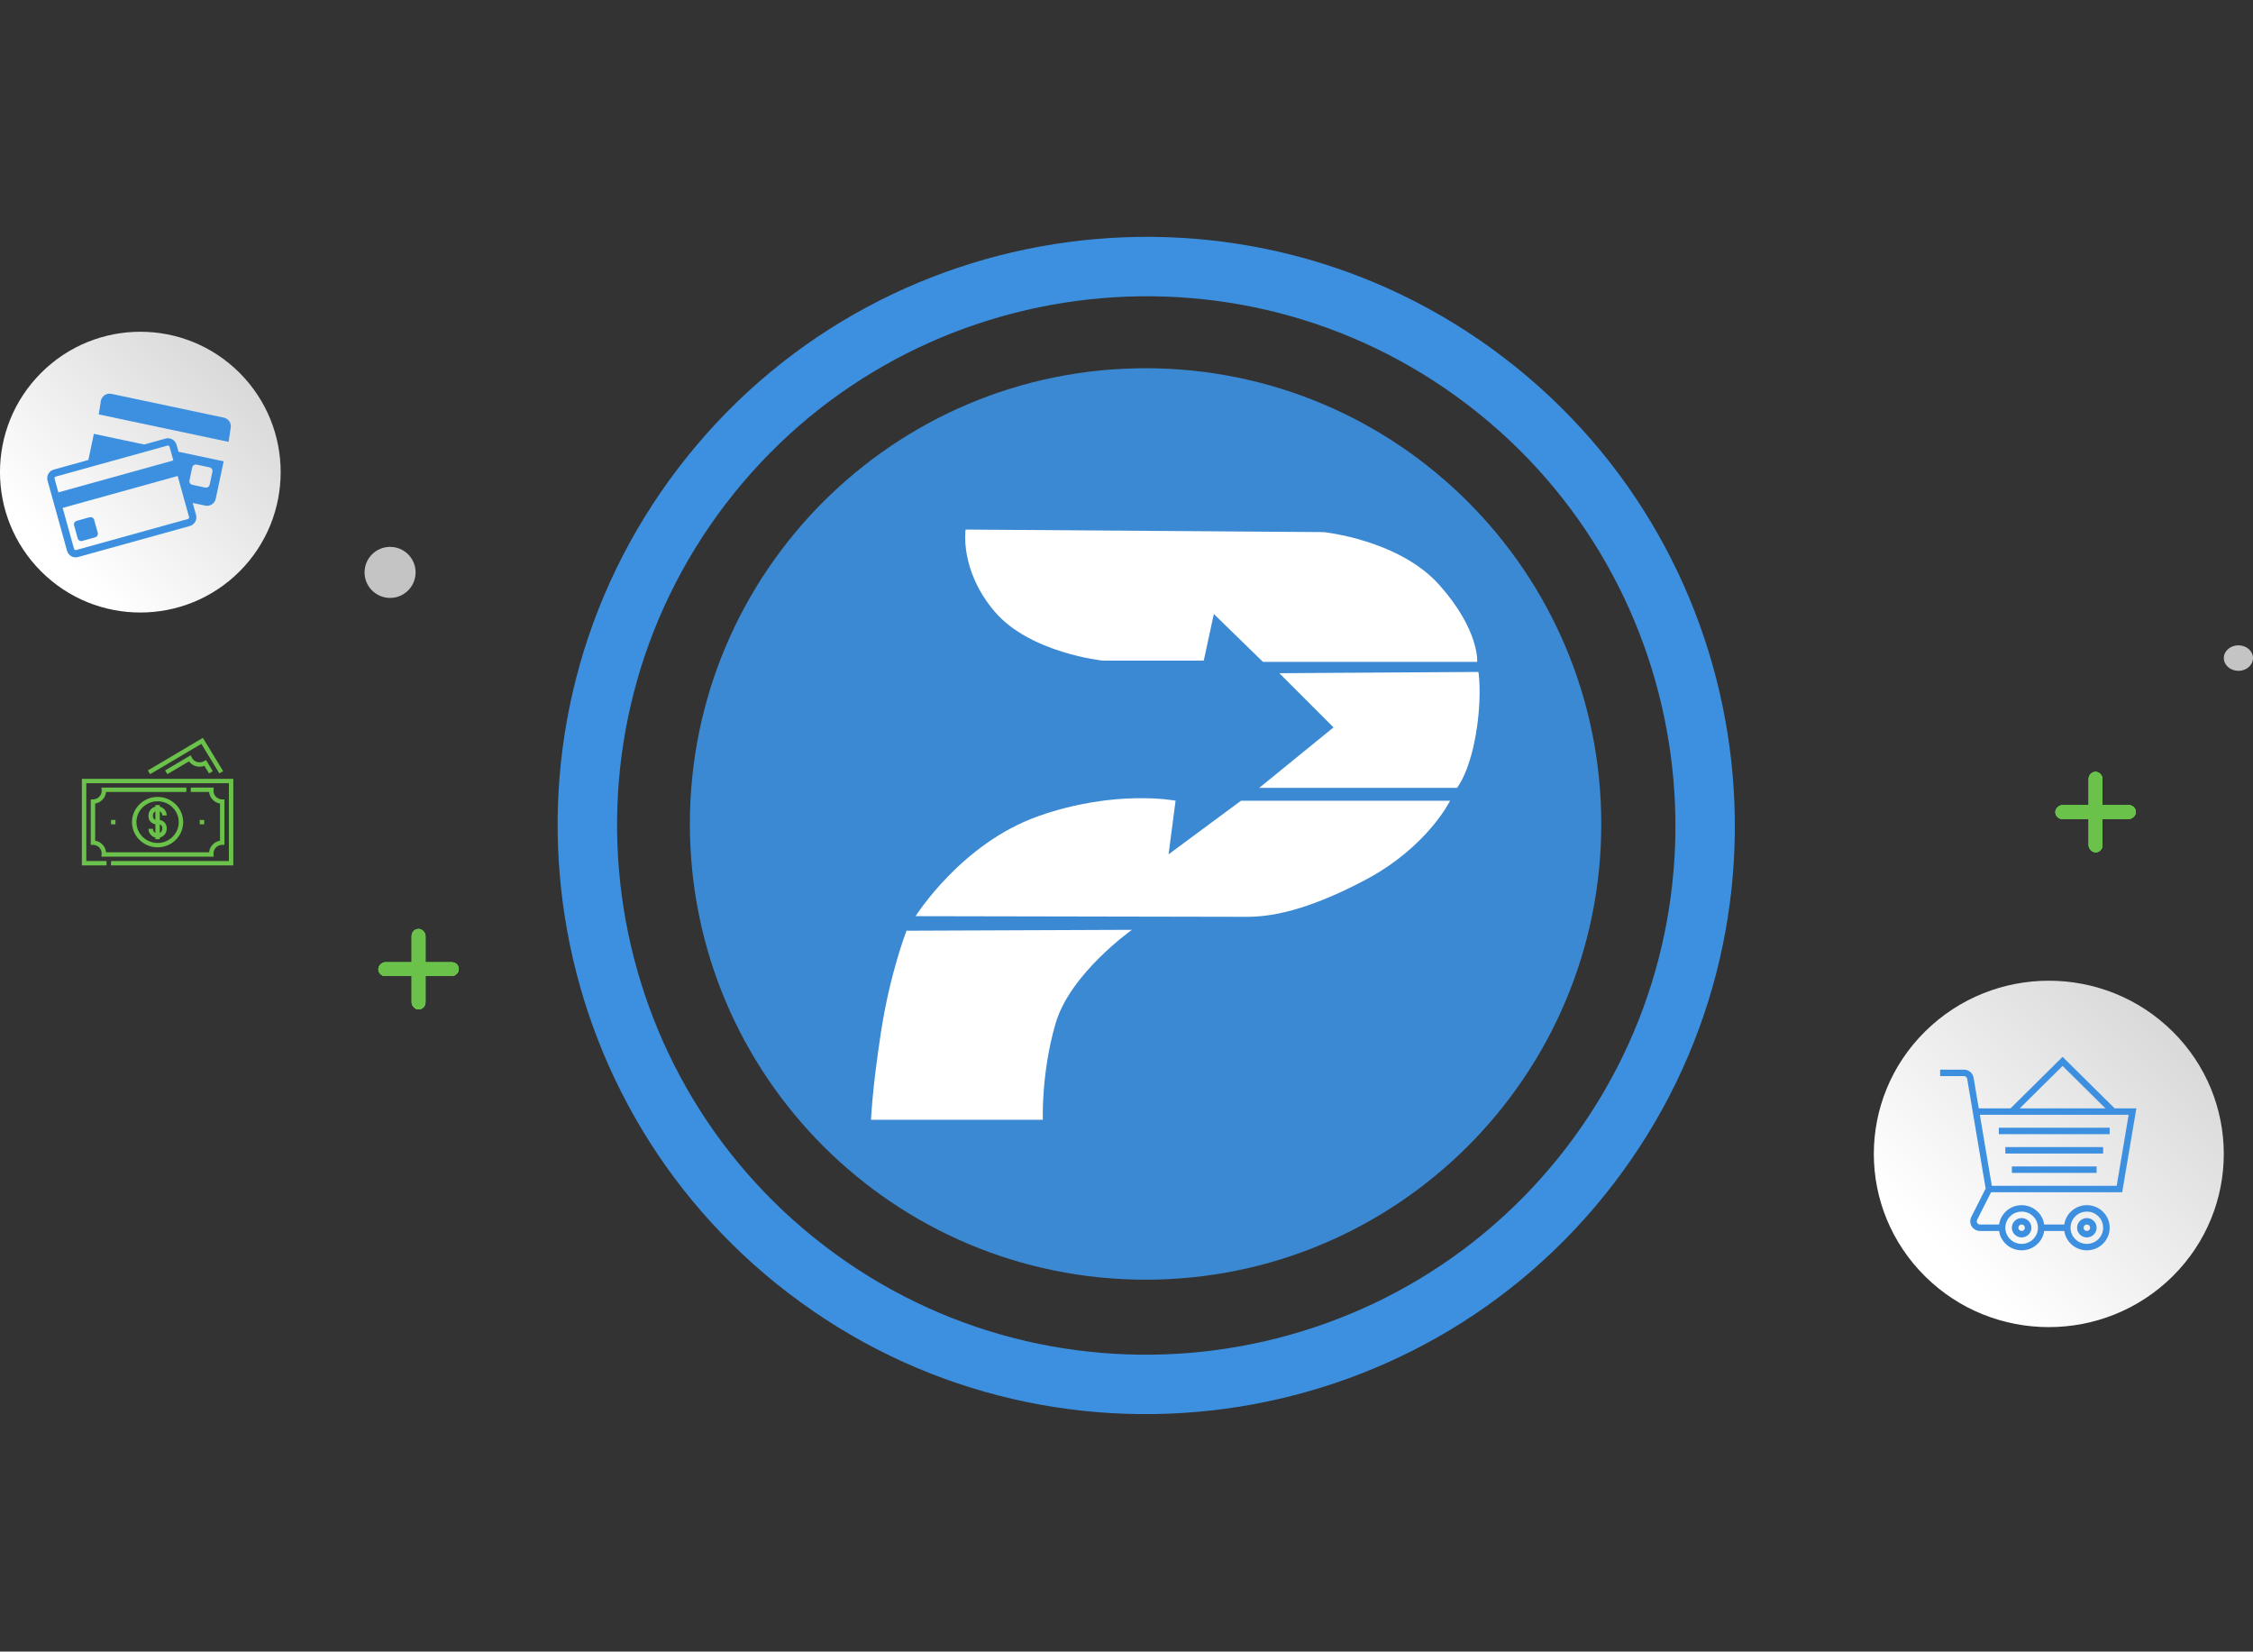 <svg width="618" height="453" viewBox="0 0 618 453" fill="none" xmlns="http://www.w3.org/2000/svg">
    <rect x="0" y="0" width="618" height="453" fill="#333333" stroke="none"/>
    <g clip-path="url(#clip0)">
        <path d="M528.061 282.911C546.817 264.355 577.208 264.355 595.939 282.911C614.669 301.467 614.669 331.533 595.939 350.089C577.182 368.646 546.791 368.646 528.061 350.089C509.304 331.533 509.304 301.467 528.061 282.911Z" fill="url(#paint0_linear)" />
        <path d="M546.148 327.016H582.124L586 304.007H580.056L565.77 289.871L551.485 304.007H542.776L541.361 295.606C541.149 294.325 540.028 293.385 538.715 293.388H532.182V295.158H538.715C539.152 295.158 539.525 295.471 539.597 295.898L540.962 304.007L544.666 325.993L540.725 333.793C540.309 334.616 540.353 335.594 540.842 336.377C541.33 337.159 542.194 337.636 543.124 337.636H548.35C548.792 340.682 551.429 342.943 554.538 342.943C557.648 342.943 560.285 340.682 560.727 337.636H566.236C566.704 340.851 569.605 343.162 572.879 342.929C576.154 342.697 578.691 340 578.691 336.751C578.691 333.502 576.154 330.805 572.879 330.572C569.605 330.339 566.704 332.65 566.236 335.866H560.727C560.285 332.82 557.648 330.559 554.538 330.559C551.429 330.559 548.792 332.82 548.35 335.866H543.124C542.814 335.866 542.526 335.707 542.364 335.446C542.201 335.185 542.186 334.859 542.324 334.585L546.148 327.016ZM565.77 292.374L577.527 304.007H554.014L565.77 292.374ZM583.887 305.777L580.609 325.246H546.353L543.075 305.777H583.887ZM572.424 332.326C574.893 332.326 576.895 334.307 576.895 336.751C576.895 339.194 574.893 341.176 572.424 341.176C569.954 341.176 567.952 339.194 567.952 336.751C567.955 334.309 569.955 332.329 572.424 332.326ZM554.538 332.326C557.008 332.326 559.01 334.307 559.01 336.751C559.01 339.194 557.008 341.176 554.538 341.176C552.069 341.176 550.067 339.194 550.067 336.751C550.07 334.309 552.07 332.329 554.538 332.326Z" fill="#3D90E0" />
        <path d="M548.278 309.317H578.683V311.087H548.278V309.317Z" fill="#3D90E0" />
        <path d="M550.067 314.627H576.895V316.397H550.067V314.627Z" fill="#3D90E0" />
        <path d="M551.855 319.937H575.106V321.706H551.855V319.937Z" fill="#3D90E0" />
        <path d="M554.538 339.405C556.02 339.405 557.221 338.217 557.221 336.751C557.221 335.284 556.02 334.096 554.538 334.096C553.057 334.096 551.855 335.284 551.855 336.751C551.855 338.217 553.057 339.405 554.538 339.405ZM554.538 335.866C555.032 335.866 555.433 336.262 555.433 336.751C555.433 337.239 555.032 337.636 554.538 337.636C554.044 337.636 553.644 337.239 553.644 336.751C553.644 336.262 554.044 335.866 554.538 335.866Z" fill="#3D90E0" />
        <path d="M572.424 339.405C573.906 339.405 575.107 338.217 575.107 336.751C575.107 335.284 573.906 334.096 572.424 334.096C570.942 334.096 569.741 335.284 569.741 336.751C569.741 338.217 570.942 339.405 572.424 339.405ZM572.424 335.866C572.918 335.866 573.318 336.262 573.318 336.751C573.318 337.239 572.918 337.636 572.424 337.636C571.93 337.636 571.53 337.239 571.53 336.751C571.53 336.262 571.93 335.866 572.424 335.866Z" fill="#3D90E0" />
    </g>
    <g clip-path="url(#clip1)">
        <path d="M11.277 102.274C26.322 87.234 50.698 87.234 65.721 102.274C80.745 117.315 80.745 141.684 65.721 156.724C50.677 171.765 26.301 171.765 11.277 156.724C-3.767 141.684 -3.767 117.315 11.277 102.274Z" fill="url(#paint1_linear)" />
        <path d="M61.404 114.556L30.552 108.027C29.247 107.751 27.953 108.593 27.677 109.898L27.091 113.665L62.688 121.198L63.275 117.431C63.551 116.127 62.709 114.832 61.404 114.556Z" fill="#3D90E0" />
        <path d="M48.43 121.997C48.069 120.699 46.713 119.932 45.416 120.292L39.559 121.918L25.752 118.996L24.234 126.17L14.746 128.804C13.449 129.163 12.682 130.52 13.042 131.817L18.389 151.084C18.749 152.381 20.105 153.149 21.402 152.788L52.072 144.277C53.369 143.917 54.136 142.561 53.777 141.263L52.859 137.956L56.298 138.683C57.604 138.96 58.898 138.118 59.174 136.812L61.35 126.529L48.96 123.907L48.43 121.997ZM51.972 131.789L52.73 128.204C52.844 127.668 53.376 127.321 53.913 127.435L57.498 128.194C58.035 128.308 58.381 128.839 58.268 129.376L57.509 132.961C57.395 133.498 56.863 133.845 56.327 133.731L52.742 132.972C52.204 132.858 51.858 132.326 51.972 131.789ZM15.28 130.726L23.767 128.372L43.794 122.814L45.949 122.216C45.988 122.205 46.027 122.2 46.066 122.2C46.239 122.2 46.445 122.313 46.506 122.531L46.759 123.442L47.551 126.298L16.011 135.051L14.965 131.284C14.899 131.047 15.044 130.792 15.28 130.726ZM51.853 141.797C51.894 141.943 51.851 142.064 51.808 142.139C51.766 142.215 51.684 142.314 51.538 142.354L20.869 150.865C20.83 150.876 20.791 150.881 20.752 150.881C20.579 150.881 20.373 150.767 20.312 150.55L17.194 139.312L48.734 130.559L50.658 137.49L51.853 141.797Z" fill="#3D90E0" />
        <path d="M25.825 142.566C25.677 142.036 25.125 141.724 24.596 141.871L21.014 142.865C20.485 143.012 20.172 143.565 20.32 144.094L21.313 147.675C21.461 148.204 22.013 148.517 22.542 148.369L26.124 147.376C26.653 147.229 26.965 146.676 26.819 146.147L25.825 142.566Z" fill="#3D90E0" />
    </g>
    <path d="M54.789 224.896H56.006V226.095H54.789V224.896Z" fill="#6AC24B" />
    <path d="M30.448 224.896H31.665V226.095H30.448V224.896Z" fill="#6AC24B" />
    <path d="M36.208 225.495C36.208 229.308 39.356 232.41 43.227 232.41C47.097 232.41 50.245 229.308 50.245 225.495C50.245 221.682 47.097 218.58 43.227 218.58C39.356 218.58 36.208 221.682 36.208 225.495ZM49.028 225.495C49.028 228.647 46.425 231.211 43.227 231.211C40.028 231.211 37.425 228.647 37.425 225.495C37.425 222.343 40.028 219.779 43.227 219.779C46.425 219.779 49.028 222.343 49.028 225.495Z" fill="#6AC24B" />
    <path d="M42.619 220.817V221.252C41.535 221.52 40.73 222.488 40.73 223.638V223.938C40.73 225.027 41.554 225.929 42.619 226.074V228.462C42.221 228.249 41.948 227.84 41.948 227.331H40.73C40.73 228.522 41.548 229.473 42.619 229.738V230.173H43.836V229.738C44.919 229.47 45.724 228.502 45.724 227.353V227.052C45.724 225.964 44.901 225.061 43.836 224.917V222.529C44.234 222.742 44.507 223.151 44.507 223.659H45.724C45.724 222.468 44.907 221.517 43.836 221.252V220.817H42.619V220.817ZM42.619 224.848C42.23 224.723 41.948 224.363 41.948 223.938V223.638C41.948 223.159 42.219 222.742 42.619 222.529V224.848ZM44.507 227.052V227.353C44.507 227.831 44.235 228.248 43.836 228.462V226.142C44.225 226.267 44.507 226.628 44.507 227.052Z" fill="#6AC24B" />
    <path d="M22.455 213.624V237.366H29.229V236.167H23.672V214.823H62.781V236.167H30.447V237.366H63.998V213.624H22.455Z" fill="#6AC24B" />
    <path d="M27.817 234.968H58.637L58.574 234.311C58.439 232.93 59.547 231.73 60.956 231.73H61.565V219.26H60.956C59.636 219.26 58.562 218.202 58.562 216.901C58.562 216.761 58.567 216.742 58.637 216.022H52.333V217.221H57.36C57.506 218.834 58.75 220.14 60.347 220.408V230.582C58.75 230.85 57.506 232.156 57.36 233.769H29.094C28.948 232.156 27.705 230.85 26.107 230.582V220.408C27.705 220.14 28.948 218.834 29.094 217.221H51.115V216.022H27.817L27.881 216.679C28.015 218.06 26.907 219.26 25.498 219.26H24.89V231.73H25.498C26.818 231.73 27.892 232.788 27.892 234.089C27.892 234.229 27.887 234.248 27.817 234.968Z" fill="#6AC24B" />
    <path d="M52.592 207.756L52.304 207.16L45.286 211.311L45.913 212.339L51.835 208.836C52.808 210.156 54.561 210.634 56.061 210.055L57.327 212.133L58.371 211.516L56.505 208.453L55.983 208.761C54.763 209.483 53.192 208.999 52.592 207.756Z" fill="#6AC24B" />
    <path d="M61.21 211.516L55.648 202.386L40.556 211.311L41.182 212.339L55.23 204.032L60.166 212.134L61.21 211.516Z" fill="#6AC24B" />
    <rect x="585.853" y="220.847" width="3.782" height="22.06" rx="1.891" transform="rotate(90 585.853 220.847)" fill="#6AC24B" />
    <rect x="585.853" y="220.847" width="3.782" height="22.06" rx="1.891" transform="rotate(90 585.853 220.847)" fill="#6AC24B" />
    <rect x="585.853" y="220.847" width="3.782" height="22.06" rx="1.891" transform="rotate(90 585.853 220.847)" fill="#6AC24B" />
    <rect x="585.853" y="220.847" width="3.782" height="22.06" rx="1.891" transform="rotate(90 585.853 220.847)" fill="#6AC24B" />
    <rect x="572.932" y="211.708" width="3.782" height="22.06" rx="1.891" fill="#6AC24B" />
    <rect x="572.932" y="211.708" width="3.782" height="22.06" rx="1.891" fill="#6AC24B" />
    <rect x="572.932" y="211.708" width="3.782" height="22.06" rx="1.891" fill="#6AC24B" />
    <rect x="572.932" y="211.708" width="3.782" height="22.06" rx="1.891" fill="#6AC24B" />
    <rect x="125.847" y="263.938" width="3.782" height="22.06" rx="1.891" transform="rotate(90 125.847 263.938)" fill="#6AC24B" />
    <rect x="125.847" y="263.938" width="3.782" height="22.06" rx="1.891" transform="rotate(90 125.847 263.938)" fill="#6AC24B" />
    <rect x="125.847" y="263.938" width="3.782" height="22.06" rx="1.891" transform="rotate(90 125.847 263.938)" fill="#6AC24B" />
    <rect x="125.847" y="263.938" width="3.782" height="22.06" rx="1.891" transform="rotate(90 125.847 263.938)" fill="#6AC24B" />
    <rect x="112.926" y="254.799" width="3.782" height="22.06" rx="1.891" fill="#6AC24B" />
    <rect x="112.926" y="254.799" width="3.782" height="22.06" rx="1.891" fill="#6AC24B" />
    <rect x="112.926" y="254.799" width="3.782" height="22.06" rx="1.891" fill="#6AC24B" />
    <rect x="112.926" y="254.799" width="3.782" height="22.06" rx="1.891" fill="#6AC24B" />
    <circle cx="107" cy="157" r="7" fill="#C4C4C4" />
    <ellipse cx="614" cy="180.5" rx="4" ry="3.5" fill="#C4C4C4" />
    <g clip-path="url(#clip2)">
        <path d="M442.715 324.539C388.609 395.285 287.042 408.821 216.297 354.715C145.551 300.609 132.015 199.042 186.121 128.297C240.227 57.551 341.794 44.015 412.539 98.121C483.285 152.227 496.821 253.794 442.715 324.539ZM199.072 138.202C150.427 201.808 162.604 293.124 226.202 341.763C289.808 390.409 381.118 378.24 429.763 314.634C478.409 251.028 466.24 159.718 402.634 111.072C339.036 62.433 247.718 74.596 199.072 138.202Z" fill="#3D90E0" />
    </g>
    <path d="M314.232 351C383.268 351 439.232 295.036 439.232 226C439.232 156.964 383.268 101 314.232 101C245.197 101 189.232 156.964 189.232 226C189.232 295.036 245.197 351 314.232 351Z" fill="#3B89D2" />
    <path d="M264.862 145.251L363.025 145.945C363.025 145.945 383.762 148.022 394.825 160.46C405.888 172.898 405.193 181.544 405.193 181.544H346.434L332.955 168.411L330.191 181.204H302.537C302.537 181.204 282.488 179.127 272.814 167.724C263.14 156.321 264.862 145.251 264.862 145.251Z" fill="white" />
    <path d="M350.926 184.648L365.788 199.51L345.398 216.101H399.651C399.651 216.101 403.449 211.607 405.179 199.162C406.479 189.815 405.533 184.301 405.533 184.301L350.926 184.648Z" fill="white" />
    <path d="M251.157 251.291C251.157 251.291 263.623 231.344 284.816 223.862C306.009 216.38 322.463 219.621 322.463 219.621L320.537 234.332L340.416 219.621H397.766C397.766 219.621 391.529 232.338 374.578 241.311C357.619 250.283 347.898 251.468 341.913 251.468C335.929 251.475 251.157 251.291 251.157 251.291Z" fill="white" />
    <path d="M248.658 255.28C248.658 255.28 244.172 266.752 241.673 282.954C239.182 299.164 238.93 307.143 238.93 307.143H286.054C286.054 307.143 285.557 294.426 289.546 280.715C293.536 267.003 310.494 255.035 310.494 255.035L248.658 255.28Z" fill="white" />
    <defs>
        <linearGradient id="paint0_linear" x1="528.061" y1="350.077" x2="595.223" y2="282.189" gradientUnits="userSpaceOnUse">
            <stop offset="0.087" stop-color="white" />
            <stop offset="1" stop-color="#D9D9D9" />
        </linearGradient>
        <linearGradient id="paint1_linear" x1="11.278" y1="156.714" x2="65.718" y2="102.259" gradientUnits="userSpaceOnUse">
            <stop offset="0.087" stop-color="white" />
            <stop offset="1" stop-color="#D9D9D9" />
        </linearGradient>
        <clipPath id="clip0">
            <rect width="96" height="95" fill="white" transform="translate(514 269)" />
        </clipPath>
        <clipPath id="clip1">
            <rect width="77" height="77" fill="white" transform="translate(0 91)" />
        </clipPath>
        <clipPath id="clip2">
            <rect width="323.034" height="323.034" fill="white" transform="translate(88 256.593) rotate(-52.591)" />
        </clipPath>
    </defs>
</svg>
